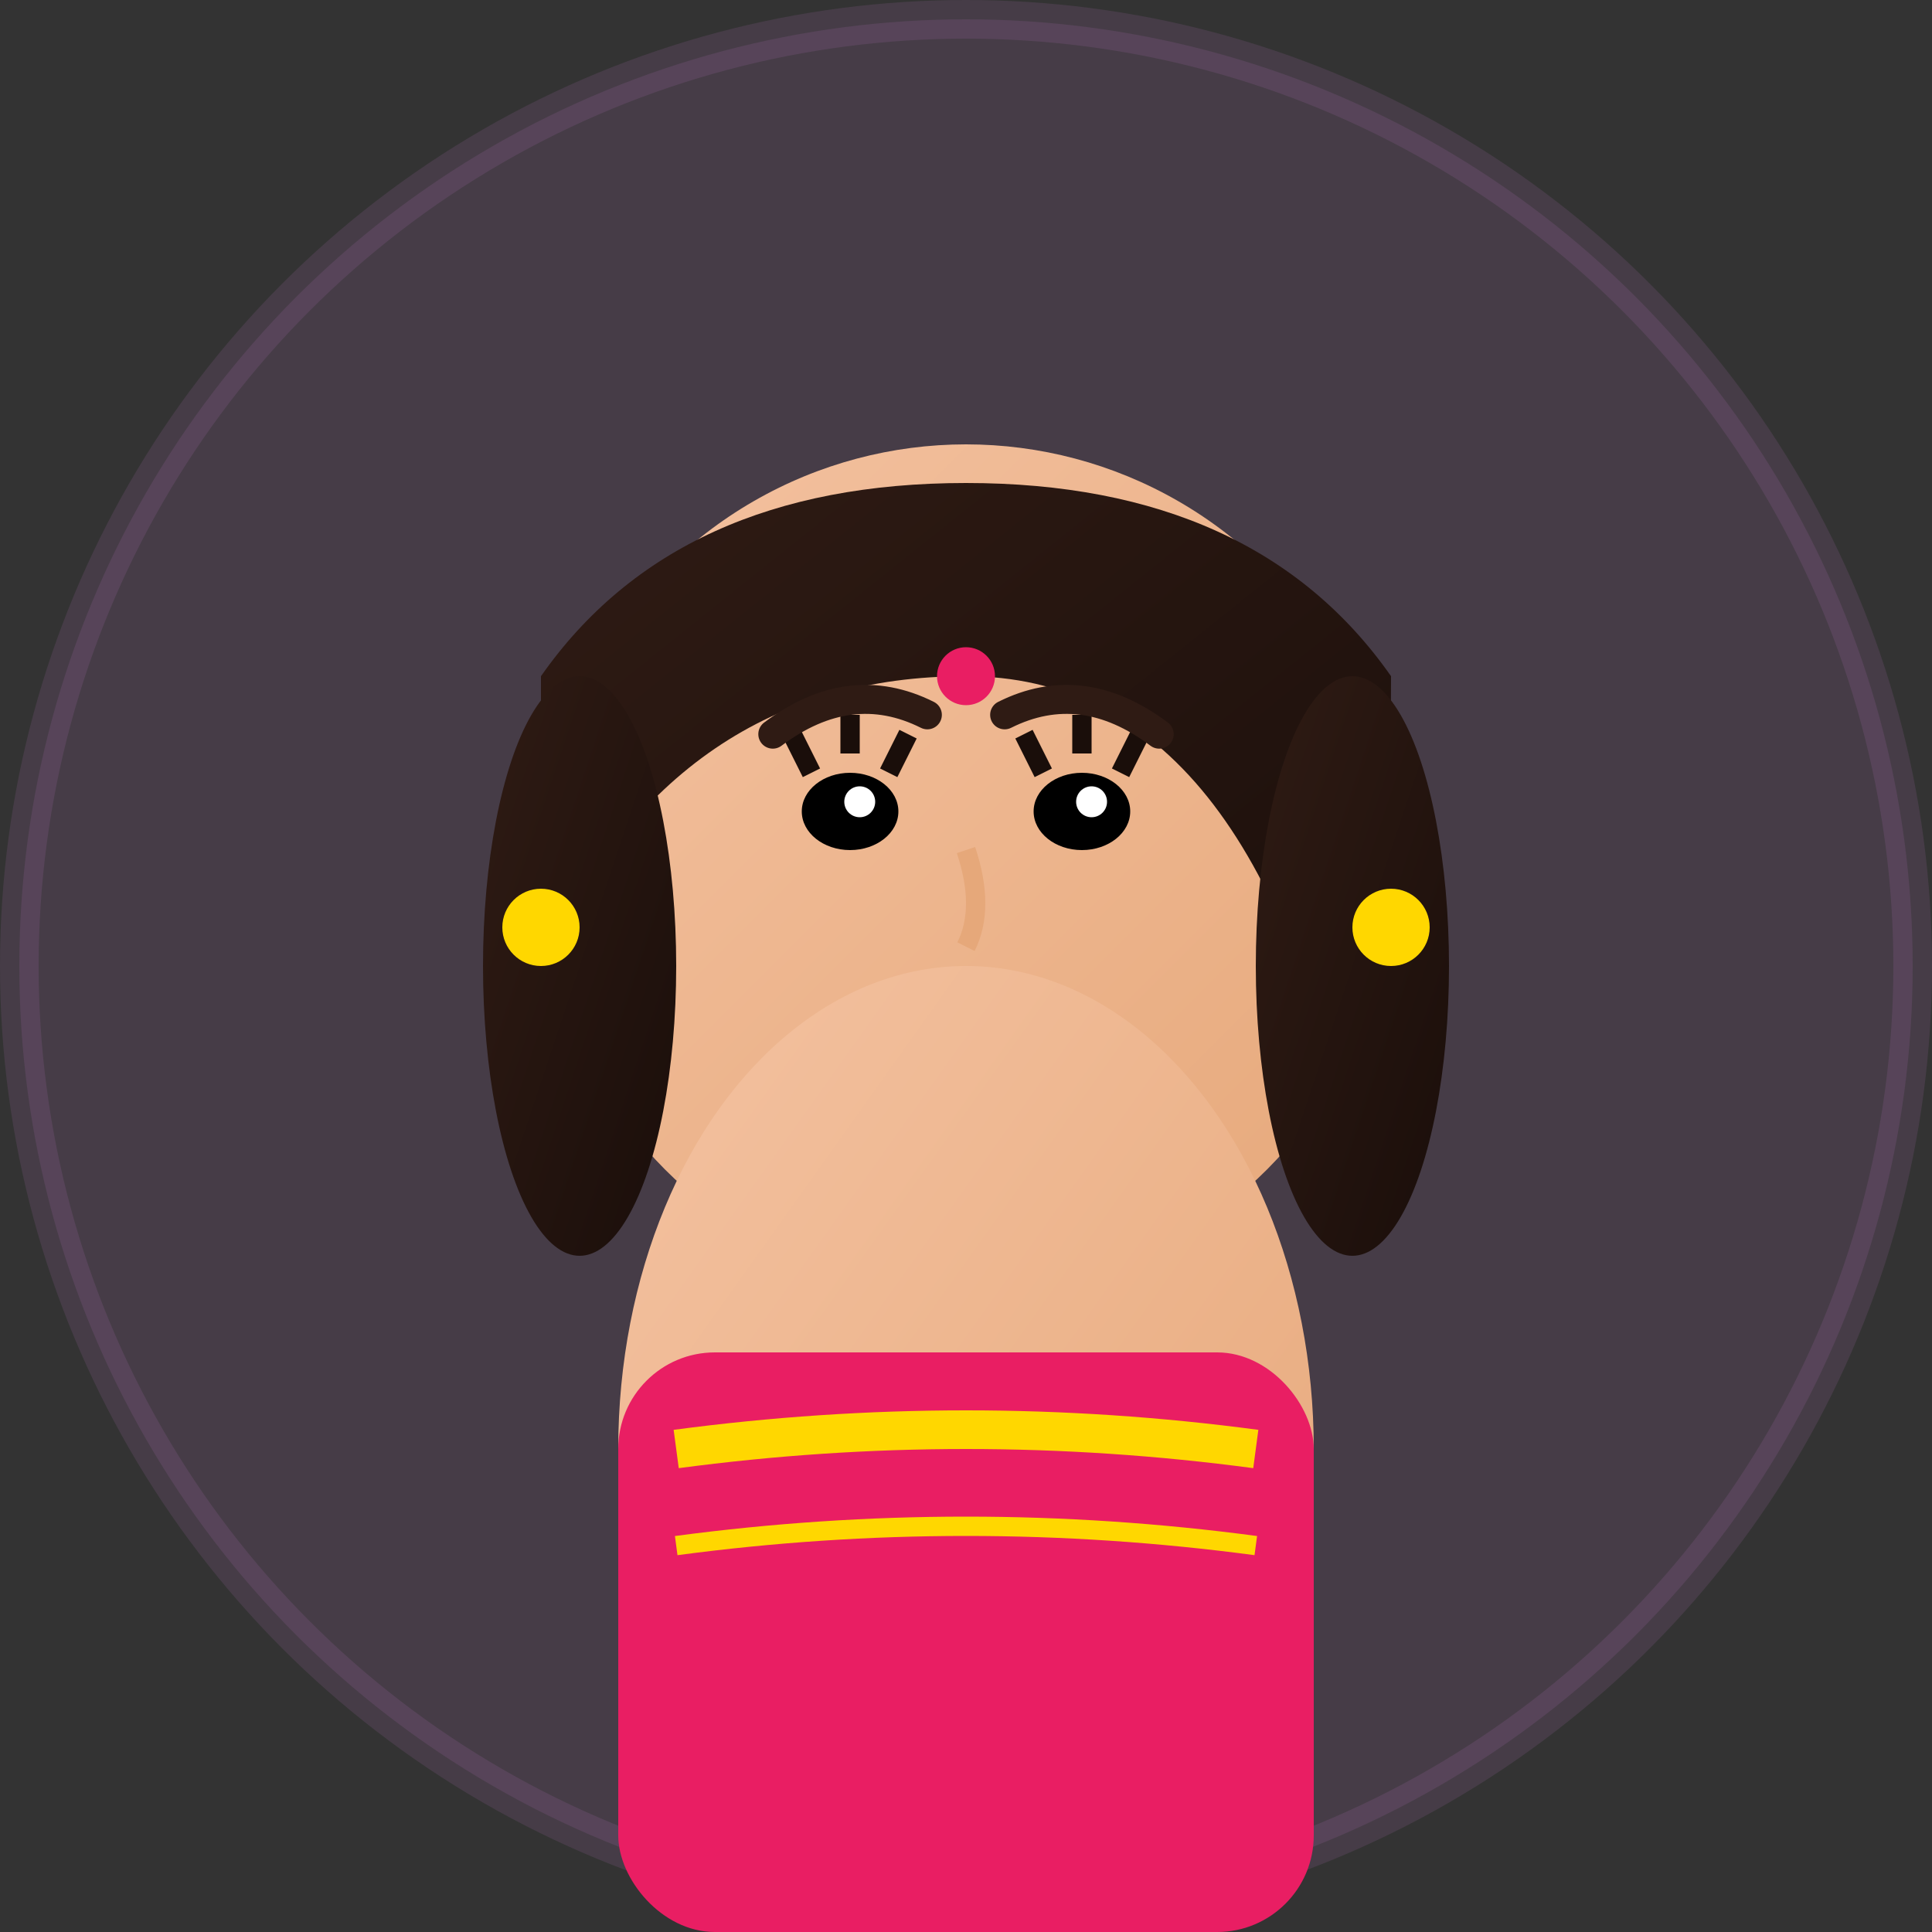 <svg xmlns="http://www.w3.org/2000/svg" viewBox="0 0 100 100">
  <rect x="0" y="0" width="100" height="100" fill="#333333" stroke="none"/>
  <defs>
    <linearGradient id="skin" x1="0%" y1="0%" x2="100%" y2="100%">
      <stop offset="0%" stop-color="#F4C2A1"/>
      <stop offset="100%" stop-color="#E6A87A"/>
    </linearGradient>
    <linearGradient id="hair" x1="0%" y1="0%" x2="100%" y2="100%">
      <stop offset="0%" stop-color="#2F1B14"/>
      <stop offset="100%" stop-color="#1A0E0A"/>
    </linearGradient>
  </defs>
  
  <!-- Background circle -->
  <circle cx="50" cy="50" r="49" fill="#f093fb" opacity="0.1" stroke="#f093fb" stroke-width="2"/>
  
  <!-- Face -->
  <circle cx="50" cy="45" r="22" fill="url(#skin)"/>
  
  <!-- Hair (longer, feminine) -->
  <path d="M 28 35 Q 35 25 50 25 Q 65 25 72 35 Q 72 50 70 60 Q 65 35 50 35 Q 35 35 28 50 Q 28 45 28 35 Z" fill="url(#hair)"/>
  <!-- Hair sides -->
  <ellipse cx="30" cy="50" rx="5" ry="15" fill="url(#hair)"/>
  <ellipse cx="70" cy="50" rx="5" ry="15" fill="url(#hair)"/>
  
  <!-- Eyes (slightly larger, feminine) -->
  <ellipse cx="44" cy="42" rx="2.5" ry="2" fill="#000"/>
  <ellipse cx="56" cy="42" rx="2.5" ry="2" fill="#000"/>
  <circle cx="44.5" cy="41.5" r="0.8" fill="#fff"/>
  <circle cx="56.5" cy="41.5" r="0.8" fill="#fff"/>
  
  <!-- Eyelashes -->
  <path d="M 42 40 L 41 38" stroke="#1A0E0A" stroke-width="1"/>
  <path d="M 44 39 L 44 37" stroke="#1A0E0A" stroke-width="1"/>
  <path d="M 46 40 L 47 38" stroke="#1A0E0A" stroke-width="1"/>
  <path d="M 54 40 L 53 38" stroke="#1A0E0A" stroke-width="1"/>
  <path d="M 56 39 L 56 37" stroke="#1A0E0A" stroke-width="1"/>
  <path d="M 58 40 L 59 38" stroke="#1A0E0A" stroke-width="1"/>
  
  <!-- Eyebrows (shaped) -->
  <path d="M 40 38 Q 44 35 48 37" stroke="#2F1B14" stroke-width="1.5" fill="none" stroke-linecap="round"/>
  <path d="M 52 37 Q 56 35 60 38" stroke="#2F1B14" stroke-width="1.5" fill="none" stroke-linecap="round"/>
  
  <!-- Nose -->
  <path d="M 50 44 Q 51 47 50 49" stroke="#E6A87A" stroke-width="1" fill="none"/>
  
  <!-- Lips (more defined) -->
  <path d="M 46 52 Q 50 55 54 52" stroke="#B8860B" stroke-width="2" fill="none" stroke-linecap="round"/>
  <path d="M 47 53 Q 50 54 53 53" stroke="#DAA520" stroke-width="1" fill="none" stroke-linecap="round"/>
  
  <!-- Neck/Shoulders -->
  <ellipse cx="50" cy="75" rx="18" ry="25" fill="url(#skin)"/>
  
  <!-- Saree/Kurti (traditional Indian) -->
  <rect x="32" y="70" width="36" height="30" rx="5" fill="#E91E63"/>
  <path d="M 35 75 Q 50 73 65 75" stroke="#FFD700" stroke-width="2" fill="none"/>
  <path d="M 35 80 Q 50 78 65 80" stroke="#FFD700" stroke-width="1" fill="none"/>
  
  <!-- Bindi -->
  <circle cx="50" cy="35" r="1.5" fill="#E91E63"/>
  
  <!-- Small earrings -->
  <circle cx="28" cy="48" r="2" fill="#FFD700"/>
  <circle cx="72" cy="48" r="2" fill="#FFD700"/>
</svg>